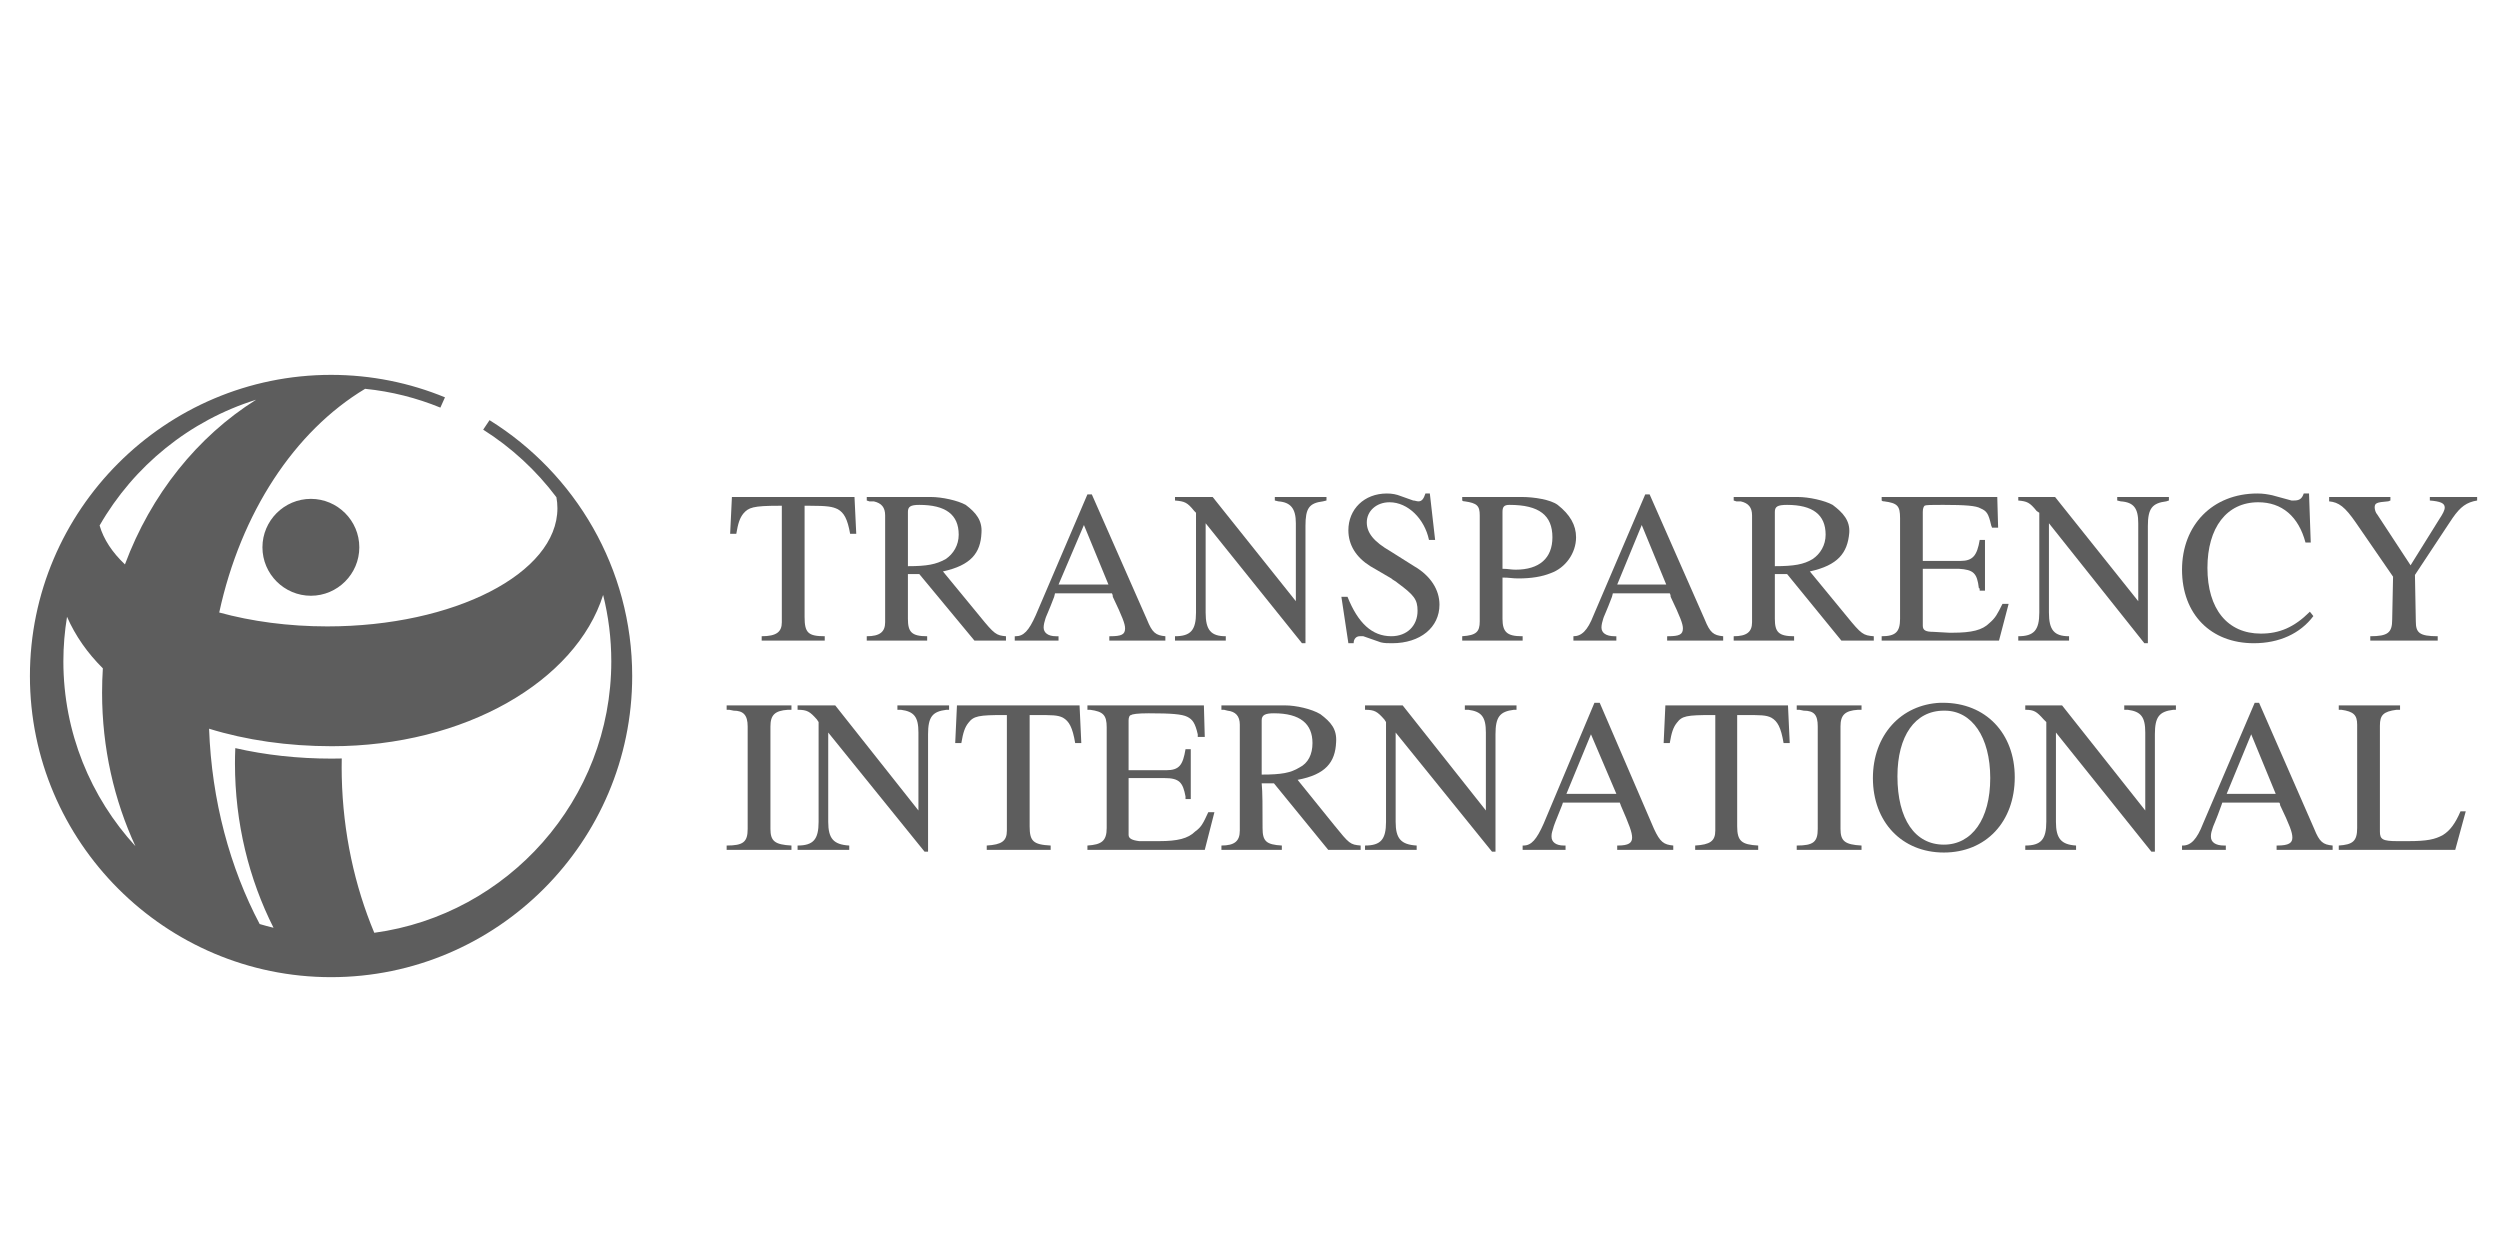 <?xml version="1.0" encoding="utf-8"?>
<!-- Generator: Adobe Illustrator 16.0.3, SVG Export Plug-In . SVG Version: 6.00 Build 0)  -->
<!DOCTYPE svg PUBLIC "-//W3C//DTD SVG 1.1//EN" "http://www.w3.org/Graphics/SVG/1.1/DTD/svg11.dtd">
<svg version="1.1" id="Layer_1" xmlns="http://www.w3.org/2000/svg" xmlns:xlink="http://www.w3.org/1999/xlink" x="0px" y="0px"
	 width="280px" height="140px" viewBox="0 0 280 140" enable-background="new 0 0 280 140" xml:space="preserve">
<g>
	<path fill-rule="evenodd" clip-rule="evenodd" fill="#5D5D5D" d="M81.974,55.663l-0.197,4.121h0.688
		c0.196-1.179,0.392-1.766,0.784-2.258c0.588-0.687,1.079-0.881,4.021-0.881h0.294v13.044c0,1.079-0.588,1.569-2.256,1.569v0.488
		h7.062v-0.488c-1.864,0-2.256-0.393-2.256-2.157V56.645h0.589c1.961,0,2.55,0.098,3.138,0.392c0.687,0.393,1.079,1.079,1.373,2.747
		H95.9l-0.196-4.121H81.974L81.974,55.663z"/>
	<path fill-rule="evenodd" clip-rule="evenodd" fill="#5D5D5D" d="M97.077,55.663v0.394l0.294,0.096h0.491
		c0.882,0.198,1.274,0.688,1.274,1.571v11.966c0,1.079-0.588,1.569-2.06,1.569v0.488h6.767v-0.488c-1.765,0-2.157-0.49-2.157-1.962
		c0-2.255,0-3.923,0-5.003h1.274l6.179,7.454h3.531v-0.488c-1.079-0.1-1.275-0.197-2.943-2.255L105.61,64
		c3.138-0.688,4.217-2.061,4.315-4.317c0.098-1.372-0.588-2.254-1.766-3.137c-0.882-0.49-2.647-0.884-3.922-0.884H97.077
		L97.077,55.663z M101.687,63.412v-6.081c0-0.588,0.294-0.784,1.274-0.784c2.942,0,4.414,1.078,4.414,3.335
		c0,1.176-0.589,2.157-1.472,2.745C104.825,63.214,103.844,63.412,101.687,63.412L101.687,63.412z"/>
	<path fill-rule="evenodd" clip-rule="evenodd" fill="#5D5D5D" d="M121.792,55.369l-5.787,13.535
		c-0.784,1.764-1.373,2.354-2.255,2.354h-0.099v0.488h4.904v-0.488h-0.294c-0.883,0-1.374-0.393-1.374-0.981l0,0
		c0-0.295,0.099-0.687,0.197-0.981c0-0.098,0.392-0.881,0.98-2.451l0.098-0.394h6.375c0.098,0.197,0.098,0.295,0.098,0.394
		c1.08,2.257,1.374,3.04,1.374,3.531c0,0.685-0.393,0.882-1.667,0.882h-0.099v0.488h6.278v-0.488c-1.08-0.1-1.472-0.393-2.061-1.864
		l-6.178-14.025H121.792L121.792,55.369z M121.4,58.802l2.746,6.669h-5.59L121.4,58.802L121.4,58.802z"/>
	<path fill-rule="evenodd" clip-rule="evenodd" fill="#5D5D5D" d="M131.6,55.663v0.394c1.078,0.096,1.372,0.197,2.158,1.176
		l0.195,0.197V68.61c0,1.96-0.588,2.648-2.353,2.648v0.488h5.688v-0.488c-1.668,0-2.256-0.688-2.256-2.648V58.605l10.79,13.436
		h0.391V58.899c0-1.961,0.393-2.549,1.961-2.747l0.393-0.096v-0.394h-5.787v0.394l0.393,0.096c1.373,0.102,1.963,0.786,1.963,2.453
		v8.729l-9.318-11.672H131.6L131.6,55.663z"/>
	<path fill-rule="evenodd" clip-rule="evenodd" fill="#5D5D5D" d="M159.65,55.271c-0.197,0.589-0.393,0.881-0.787,0.881
		c-0.195,0-0.391-0.096-0.586-0.096l-1.373-0.489c-0.49-0.198-0.982-0.296-1.572-0.296c-2.549,0-4.314,1.766-4.314,4.119
		c0,1.667,0.885,3.04,2.453,4.021l2.355,1.373c0.193,0.195,0.488,0.294,0.686,0.49c1.863,1.373,2.254,1.862,2.254,3.14
		c0,1.666-1.176,2.843-2.939,2.843c-2.158,0-3.73-1.47-4.906-4.414h-0.686l0.783,5.197h0.59c0-0.488,0.295-0.783,0.688-0.783
		c0.098,0,0.295,0,0.391,0l1.963,0.686c0.393,0.098,0.783,0.098,1.273,0.098c3.139,0,5.297-1.764,5.297-4.314
		c0-1.668-0.982-3.236-2.844-4.315l-2.646-1.668c-1.867-1.078-2.65-2.061-2.65-3.236c0-1.275,1.078-2.254,2.549-2.254
		c2.061,0,3.924,1.862,4.416,4.216h0.688l-0.592-5.198H159.65L159.65,55.271z"/>
	<path fill-rule="evenodd" clip-rule="evenodd" fill="#5D5D5D" d="M163.768,55.663v0.394c0.102,0.096,0.199,0.096,0.295,0.096
		c1.373,0.198,1.668,0.493,1.668,1.571V69.59c0,1.177-0.391,1.568-1.963,1.667v0.488h6.768v-0.488h-0.098
		c-1.668,0-2.158-0.49-2.158-1.962v-4.608c0.785,0,1.08,0.098,1.768,0.098c1.469,0,2.646-0.196,3.627-0.588
		c1.668-0.591,2.844-2.257,2.844-4.021c0-1.373-0.686-2.551-2.059-3.629c-0.785-0.588-2.648-0.884-4.021-0.884H163.768
		L163.768,55.663z M168.279,63.705v-6.374c0-0.588,0.195-0.784,0.785-0.784c3.334,0,4.807,1.177,4.807,3.629
		c0,2.353-1.473,3.628-4.119,3.628C169.162,63.803,168.967,63.705,168.279,63.705L168.279,63.705L168.279,63.705z"/>
	<path fill-rule="evenodd" clip-rule="evenodd" fill="#5D5D5D" d="M184.268,55.369l-5.789,13.535
		c-0.684,1.764-1.371,2.354-2.256,2.354l0,0v0.488h4.809v-0.488h-0.197c-0.982,0-1.471-0.393-1.471-0.981l0,0
		c0-0.295,0.098-0.687,0.197-0.981c0-0.098,0.391-0.881,0.979-2.451l0.1-0.394h6.375c0.098,0.197,0.098,0.295,0.098,0.394
		c1.078,2.257,1.373,3.04,1.373,3.531c0,0.685-0.393,0.882-1.668,0.882h-0.098v0.488h6.275v-0.488
		c-1.078-0.1-1.471-0.393-2.061-1.864l-6.178-14.025H184.268L184.268,55.369z M183.875,58.802l2.744,6.669h-5.492L183.875,58.802
		L183.875,58.802z"/>
	<path fill-rule="evenodd" clip-rule="evenodd" fill="#5D5D5D" d="M194.174,55.663v0.394l0.291,0.096h0.492
		c0.881,0.198,1.273,0.688,1.273,1.571v11.966c0,1.079-0.586,1.569-2.057,1.569v0.488h6.766v-0.488c-1.764,0-2.156-0.49-2.156-1.962
		c0-2.255,0-3.923,0-5.003h1.371l6.082,7.454h3.629v-0.488c-1.18-0.1-1.373-0.197-3.043-2.255L202.705,64
		c3.139-0.688,4.215-2.061,4.412-4.317c0.098-1.372-0.686-2.254-1.861-3.137c-0.885-0.49-2.65-0.884-3.924-0.884H194.174
		L194.174,55.663z M198.783,63.412v-6.081c0-0.588,0.291-0.784,1.371-0.784c2.844,0,4.316,1.078,4.316,3.335
		c0,1.176-0.588,2.157-1.473,2.745C202.018,63.214,200.939,63.412,198.783,63.412L198.783,63.412L198.783,63.412z"/>
	<path fill-rule="evenodd" clip-rule="evenodd" fill="#5D5D5D" d="M210.746,55.663v0.394c0.098,0.096,0.197,0.096,0.295,0.096
		c1.471,0.198,1.766,0.493,1.766,1.866v11.277c0,1.472-0.49,1.962-2.061,1.962v0.488h13.143l1.078-4.116h-0.688
		c-0.584,1.176-0.783,1.567-1.469,2.157c-0.785,0.783-1.961,1.078-4.119,1.078c-0.1,0-0.197,0-0.391,0l-1.766-0.098
		c-0.885,0-1.18-0.197-1.18-0.687v-6.376h4.023c1.666,0.099,2.059,0.492,2.254,2.159c0.098,0,0.098,0.098,0.098,0.294h0.59v-5.688
		h-0.59c-0.293,1.766-0.783,2.354-2.158,2.354h-4.217v-5.492c0-0.393,0.098-0.588,0.197-0.686c0.195-0.099,0.688-0.099,2.061-0.099
		c2.551,0,3.727,0.099,4.215,0.392c0.688,0.294,0.885,0.588,1.178,1.864c0,0.097,0.098,0.194,0.098,0.293h0.688l-0.096-3.433
		H210.746L210.746,55.663z"/>
	<path fill-rule="evenodd" clip-rule="evenodd" fill="#5D5D5D" d="M226.047,55.663v0.394c0.98,0.096,1.275,0.197,2.059,1.176
		l0.295,0.197V68.61c0,1.96-0.59,2.648-2.354,2.648v0.488h5.688v-0.488c-1.666,0-2.254-0.688-2.254-2.648V58.605l10.689,13.436
		h0.391V58.899c0-1.961,0.49-2.549,2.061-2.747l0.295-0.096v-0.394h-5.789v0.394l0.393,0.096c1.475,0.102,1.963,0.786,1.963,2.453
		v8.729l-9.316-11.672H226.047L226.047,55.663z"/>
	<path fill-rule="evenodd" clip-rule="evenodd" fill="#5D5D5D" d="M258.018,55.271c-0.193,0.589-0.488,0.785-1.078,0.785
		c-0.098,0-0.193,0-0.295,0l-2.156-0.588c-0.488-0.1-0.982-0.197-1.668-0.197c-5.002,0-8.434,3.531-8.434,8.532
		c0,5.003,3.236,8.238,8.041,8.238c2.844,0,5.199-1.078,6.67-3.039l-0.391-0.492c-1.768,1.767-3.436,2.453-5.492,2.453
		c-3.729,0-5.982-2.747-5.982-7.357c0-4.511,2.156-7.353,5.688-7.353c2.646,0,4.51,1.567,5.295,4.51h0.588l-0.193-5.492H258.018
		L258.018,55.271z"/>
	<path fill-rule="evenodd" clip-rule="evenodd" fill="#5D5D5D" d="M260.863,55.663v0.489c1.078,0.102,1.766,0.591,3.041,2.453
		l4.119,5.983l-0.098,4.806c0,1.471-0.49,1.864-2.453,1.864v0.488h7.551v-0.488c-2.057,0-2.451-0.393-2.451-1.667l-0.098-5.198
		l3.629-5.493l0.197-0.294l0.391-0.587c0.885-1.275,1.568-1.765,2.748-1.962v-0.394h-5.297v0.394
		c1.176,0.096,1.668,0.294,1.668,0.783c0,0.295-0.197,0.687-0.59,1.276l-3.236,5.197l-3.729-5.688
		c-0.193-0.195-0.291-0.588-0.291-0.785c0-0.489,0.195-0.586,1.471-0.688c0,0,0.098,0,0.291-0.096v-0.394H260.863L260.863,55.663z"
		/>
	<path fill-rule="evenodd" clip-rule="evenodd" fill="#5D5D5D" d="M81.385,79.006v0.49h0.294l0.491,0.098
		c1.079,0,1.569,0.49,1.569,1.764v11.477c0,1.471-0.49,1.865-2.354,1.865v0.488h7.258v-0.488c-1.864-0.1-2.354-0.492-2.354-1.865
		V81.357c0-1.273,0.49-1.764,1.961-1.861c0.099,0,0.196,0,0.393,0v-0.49H81.385L81.385,79.006z"/>
	<path fill-rule="evenodd" clip-rule="evenodd" fill="#5D5D5D" d="M89.329,79.006v0.49c1.079,0,1.373,0.195,2.158,1.078l0.196,0.295
		v11.182c0,1.961-0.589,2.648-2.354,2.648v0.488h5.787v-0.488c-1.765-0.1-2.354-0.785-2.354-2.648V82.045l10.788,13.34h0.393V82.242
		c0-1.963,0.49-2.551,2.06-2.746h0.294v-0.49h-5.787v0.49h0.393c1.471,0.195,1.961,0.783,1.961,2.549v8.729l-9.317-11.768H89.329
		L89.329,79.006z"/>
	<path fill-rule="evenodd" clip-rule="evenodd" fill="#5D5D5D" d="M107.179,79.006l-0.196,4.217h0.687
		c0.196-1.178,0.392-1.766,0.785-2.256c0.588-0.785,1.177-0.883,4.021-0.883h0.294v12.945c0,1.178-0.588,1.57-2.255,1.67v0.488
		h7.159v-0.488c-1.961-0.1-2.354-0.492-2.354-2.16V80.084h0.588c1.962,0,2.55,0,3.139,0.295c0.687,0.391,1.078,1.078,1.372,2.844
		h0.687l-0.195-4.217H107.179L107.179,79.006z"/>
	<path fill-rule="evenodd" clip-rule="evenodd" fill="#5D5D5D" d="M121.792,79.006v0.49c0.099,0,0.196,0,0.295,0
		c1.47,0.195,1.863,0.588,1.863,1.961v11.279c0,1.471-0.588,1.863-2.158,1.963v0.488h13.142l1.08-4.217h-0.687
		c-0.588,1.275-0.784,1.668-1.47,2.158c-0.786,0.785-1.962,1.078-4.021,1.078c-0.196,0-0.295,0-0.393,0h-1.863
		c-0.785-0.1-1.177-0.293-1.177-0.688v-6.373h4.021c1.667,0,2.06,0.49,2.354,2.061c0,0.096,0,0.195,0,0.291h0.588V83.91h-0.588
		c-0.294,1.766-0.687,2.354-2.158,2.354h-4.218v-5.592c0-0.293,0.098-0.588,0.295-0.588c0.098-0.098,0.687-0.195,1.961-0.195
		c2.549,0,3.727,0.098,4.314,0.391c0.589,0.295,0.884,0.688,1.177,1.963c0,0,0,0.098,0,0.295h0.785l-0.098-3.531H121.792
		L121.792,79.006z"/>
	<path fill-rule="evenodd" clip-rule="evenodd" fill="#5D5D5D" d="M136.798,79.006v0.49h0.294l0.392,0.098
		c0.883,0.098,1.374,0.588,1.374,1.57v11.865c0,1.178-0.588,1.67-2.059,1.67v0.488h6.766v-0.488c-1.766-0.1-2.158-0.492-2.158-1.963
		c0-2.354,0-4.021-0.098-5.002h1.373l6.082,7.453h3.629v-0.488c-1.178-0.1-1.273-0.197-2.943-2.258l-4.119-5.1
		c3.139-0.588,4.217-1.963,4.314-4.217c0.1-1.471-0.586-2.256-1.766-3.139c-0.979-0.59-2.744-0.98-3.924-0.98H136.798
		L136.798,79.006z M141.309,86.754v-6.082c0-0.588,0.393-0.783,1.373-0.783c2.943,0,4.316,1.178,4.316,3.334
		c0,1.275-0.49,2.256-1.471,2.744C144.545,86.559,143.564,86.754,141.309,86.754L141.309,86.754L141.309,86.754z"/>
	<path fill-rule="evenodd" clip-rule="evenodd" fill="#5D5D5D" d="M152.883,79.006v0.49c1.08,0,1.371,0.195,2.158,1.078l0.193,0.295
		v11.182c0,1.961-0.586,2.648-2.352,2.648v0.488h5.785v-0.488c-1.764-0.1-2.354-0.785-2.354-2.648V82.045l10.789,13.34h0.393V82.242
		c0-1.963,0.49-2.551,2.057-2.746h0.297v-0.49h-5.787v0.49h0.393c1.471,0.195,1.963,0.783,1.963,2.549v8.729L157.1,79.006H152.883
		L152.883,79.006z"/>
	<path fill-rule="evenodd" clip-rule="evenodd" fill="#5D5D5D" d="M178.578,78.711l-5.689,13.535
		c-0.783,1.766-1.373,2.453-2.256,2.453h-0.098v0.488h4.807v-0.488h-0.197c-0.881,0-1.373-0.395-1.373-0.982v-0.1
		c0-0.293,0.1-0.588,0.197-0.881c0-0.098,0.295-0.883,0.982-2.551l0.096-0.293h6.377c0,0.098,0.096,0.197,0.096,0.293
		c0.982,2.256,1.277,3.041,1.277,3.629c0,0.59-0.393,0.885-1.572,0.885h-0.098v0.488h6.279v-0.488
		c-1.078-0.1-1.475-0.395-2.158-1.865l-6.082-14.123H178.578L178.578,78.711z M178.188,82.242l2.844,6.668h-5.592L178.188,82.242
		L178.188,82.242z"/>
	<path fill-rule="evenodd" clip-rule="evenodd" fill="#5D5D5D" d="M186.521,79.006l-0.193,4.217h0.686
		c0.195-1.178,0.393-1.766,0.783-2.256c0.588-0.785,1.08-0.883,4.021-0.883h0.295v12.945c0,1.178-0.59,1.57-2.254,1.67v0.488h7.059
		v-0.488c-1.863-0.1-2.354-0.492-2.354-2.16V80.084h0.688c1.959,0,2.549,0,3.135,0.295c0.688,0.391,1.082,1.078,1.373,2.844h0.689
		l-0.195-4.217H186.521L186.521,79.006z"/>
	<path fill-rule="evenodd" clip-rule="evenodd" fill="#5D5D5D" d="M201.234,79.006v0.49h0.293l0.49,0.098
		c1.178,0,1.57,0.49,1.57,1.764v11.477c0,1.471-0.49,1.865-2.354,1.865v0.488h7.258v-0.488c-1.863-0.1-2.355-0.492-2.355-1.865
		V81.357c0-1.273,0.492-1.764,1.963-1.861c0.098,0,0.195,0,0.393,0v-0.49H201.234L201.234,79.006z"/>
	<path fill-rule="evenodd" clip-rule="evenodd" fill="#5D5D5D" d="M217.318,78.711c-4.414,0.195-7.553,3.629-7.553,8.436
		c0,4.904,3.238,8.336,7.945,8.336s7.943-3.432,7.943-8.436c0-4.902-3.236-8.336-8.041-8.336
		C217.514,78.711,217.416,78.711,217.318,78.711L217.318,78.711L217.318,78.711z M217.711,79.594h0.098
		c3.041,0,5.098,2.943,5.098,7.553s-2.057,7.453-5.195,7.453c-3.236,0-5.199-2.844-5.199-7.65
		C212.512,82.439,214.475,79.594,217.711,79.594L217.711,79.594L217.711,79.594z"/>
	<path fill-rule="evenodd" clip-rule="evenodd" fill="#5D5D5D" d="M226.83,79.006v0.49c0.98,0,1.275,0.195,2.059,1.078l0.297,0.295
		v11.182c0,1.961-0.59,2.648-2.355,2.648v0.488h5.688v-0.488c-1.664-0.1-2.254-0.785-2.254-2.648V82.045l10.689,13.34h0.393V82.242
		c0-1.963,0.492-2.551,2.061-2.746h0.295v-0.49h-5.787v0.49h0.393c1.471,0.195,1.961,0.783,1.961,2.549v8.729l-9.316-11.768H226.83
		L226.83,79.006z"/>
	<path fill-rule="evenodd" clip-rule="evenodd" fill="#5D5D5D" d="M252.527,78.711l-5.787,13.535
		c-0.686,1.766-1.371,2.453-2.256,2.453h-0.098v0.488h4.906v-0.488h-0.199c-0.98,0-1.471-0.395-1.471-0.982v-0.1
		c0-0.293,0.098-0.588,0.195-0.881c0-0.098,0.393-0.883,0.98-2.551l0.1-0.293h6.373c0.102,0.098,0.102,0.197,0.102,0.293
		c1.078,2.256,1.373,3.041,1.373,3.629c0,0.59-0.395,0.885-1.668,0.885h-0.098v0.488h6.275v-0.488
		c-1.08-0.1-1.471-0.395-2.061-1.865l-6.178-14.123H252.527L252.527,78.711z M252.135,82.242l2.744,6.668h-5.49L252.135,82.242
		L252.135,82.242z"/>
	<path fill-rule="evenodd" clip-rule="evenodd" fill="#5D5D5D" d="M261.941,79.006v0.49c0.098,0,0.199,0,0.295,0
		c1.373,0.195,1.766,0.588,1.766,1.668v11.572c0,1.471-0.488,1.863-2.061,1.963v0.488h13.045l1.178-4.314h-0.588
		c-0.59,1.373-1.18,2.156-1.963,2.646c-0.883,0.492-1.766,0.688-3.924,0.688h-0.391h-0.492c-0.098,0-0.195,0-0.293,0
		c-1.666,0-1.963-0.195-1.963-1.078V81.262c0-1.178,0.393-1.57,1.863-1.766h0.393v-0.49H261.941L261.941,79.006z"/>
	<path fill-rule="evenodd" clip-rule="evenodd" fill="#5D5D5D" d="M40.893,43.547c-7.896,4.736-13.916,13.867-16.34,25.053
		c3.612,0.992,7.733,1.557,12.103,1.557c14.195,0,25.775-5.946,25.775-13.234c0-0.416-0.039-0.826-0.112-1.232
		c-2.249-2.994-5.03-5.563-8.202-7.569l0.712-1.064c9.578,5.96,15.977,16.584,15.977,28.657c0,18.574-15.15,33.727-33.726,33.727
		c-18.577,0-33.729-15.152-33.729-33.727c0-18.579,15.151-33.73,33.729-33.73c4.509,0,8.817,0.896,12.757,2.516l-0.515,1.151
		C46.673,44.57,43.846,43.845,40.893,43.547L40.893,43.547z M67.551,66.634c-3.046,9.667-15.528,16.942-30.386,16.942
		c-4.931,0-9.599-0.68-13.748-1.961c0.289,8.074,2.348,15.588,5.665,21.877c0.513,0.152,1.03,0.293,1.554,0.418
		c-2.748-5.445-4.32-11.723-4.32-18.396c0-0.58,0.013-1.154,0.038-1.725c3.37,0.773,7.012,1.176,10.812,1.176
		c0.371,0,0.742-0.006,1.11-0.016c-0.014,0.689-0.014,1.383,0.002,2.08c0.141,6.262,1.444,12.188,3.641,17.443
		c14.955-2.029,26.546-14.904,26.546-30.402C68.465,71.508,68.147,69.017,67.551,66.634L67.551,66.634z M15.167,94.771
		c-2.386-5.156-3.734-11.002-3.734-17.188c0-0.918,0.03-1.828,0.087-2.73c-1.717-1.703-3.079-3.637-4.013-5.772
		c-0.266,1.624-0.409,3.292-0.409,4.989C7.099,82.037,10.161,89.307,15.167,94.771L15.167,94.771z M11.156,58.854
		c0.447,1.557,1.427,3.027,2.838,4.36c2.912-7.828,8.129-14.331,14.692-18.444C21.23,47.094,14.981,52.193,11.156,58.854
		L11.156,58.854z M34.819,55.873c2.987,0,5.424,2.437,5.424,5.426c0,2.987-2.437,5.425-5.424,5.425
		c-2.988,0-5.426-2.438-5.426-5.425C29.393,58.309,31.831,55.873,34.819,55.873L34.819,55.873z"/>
</g>
</svg>
